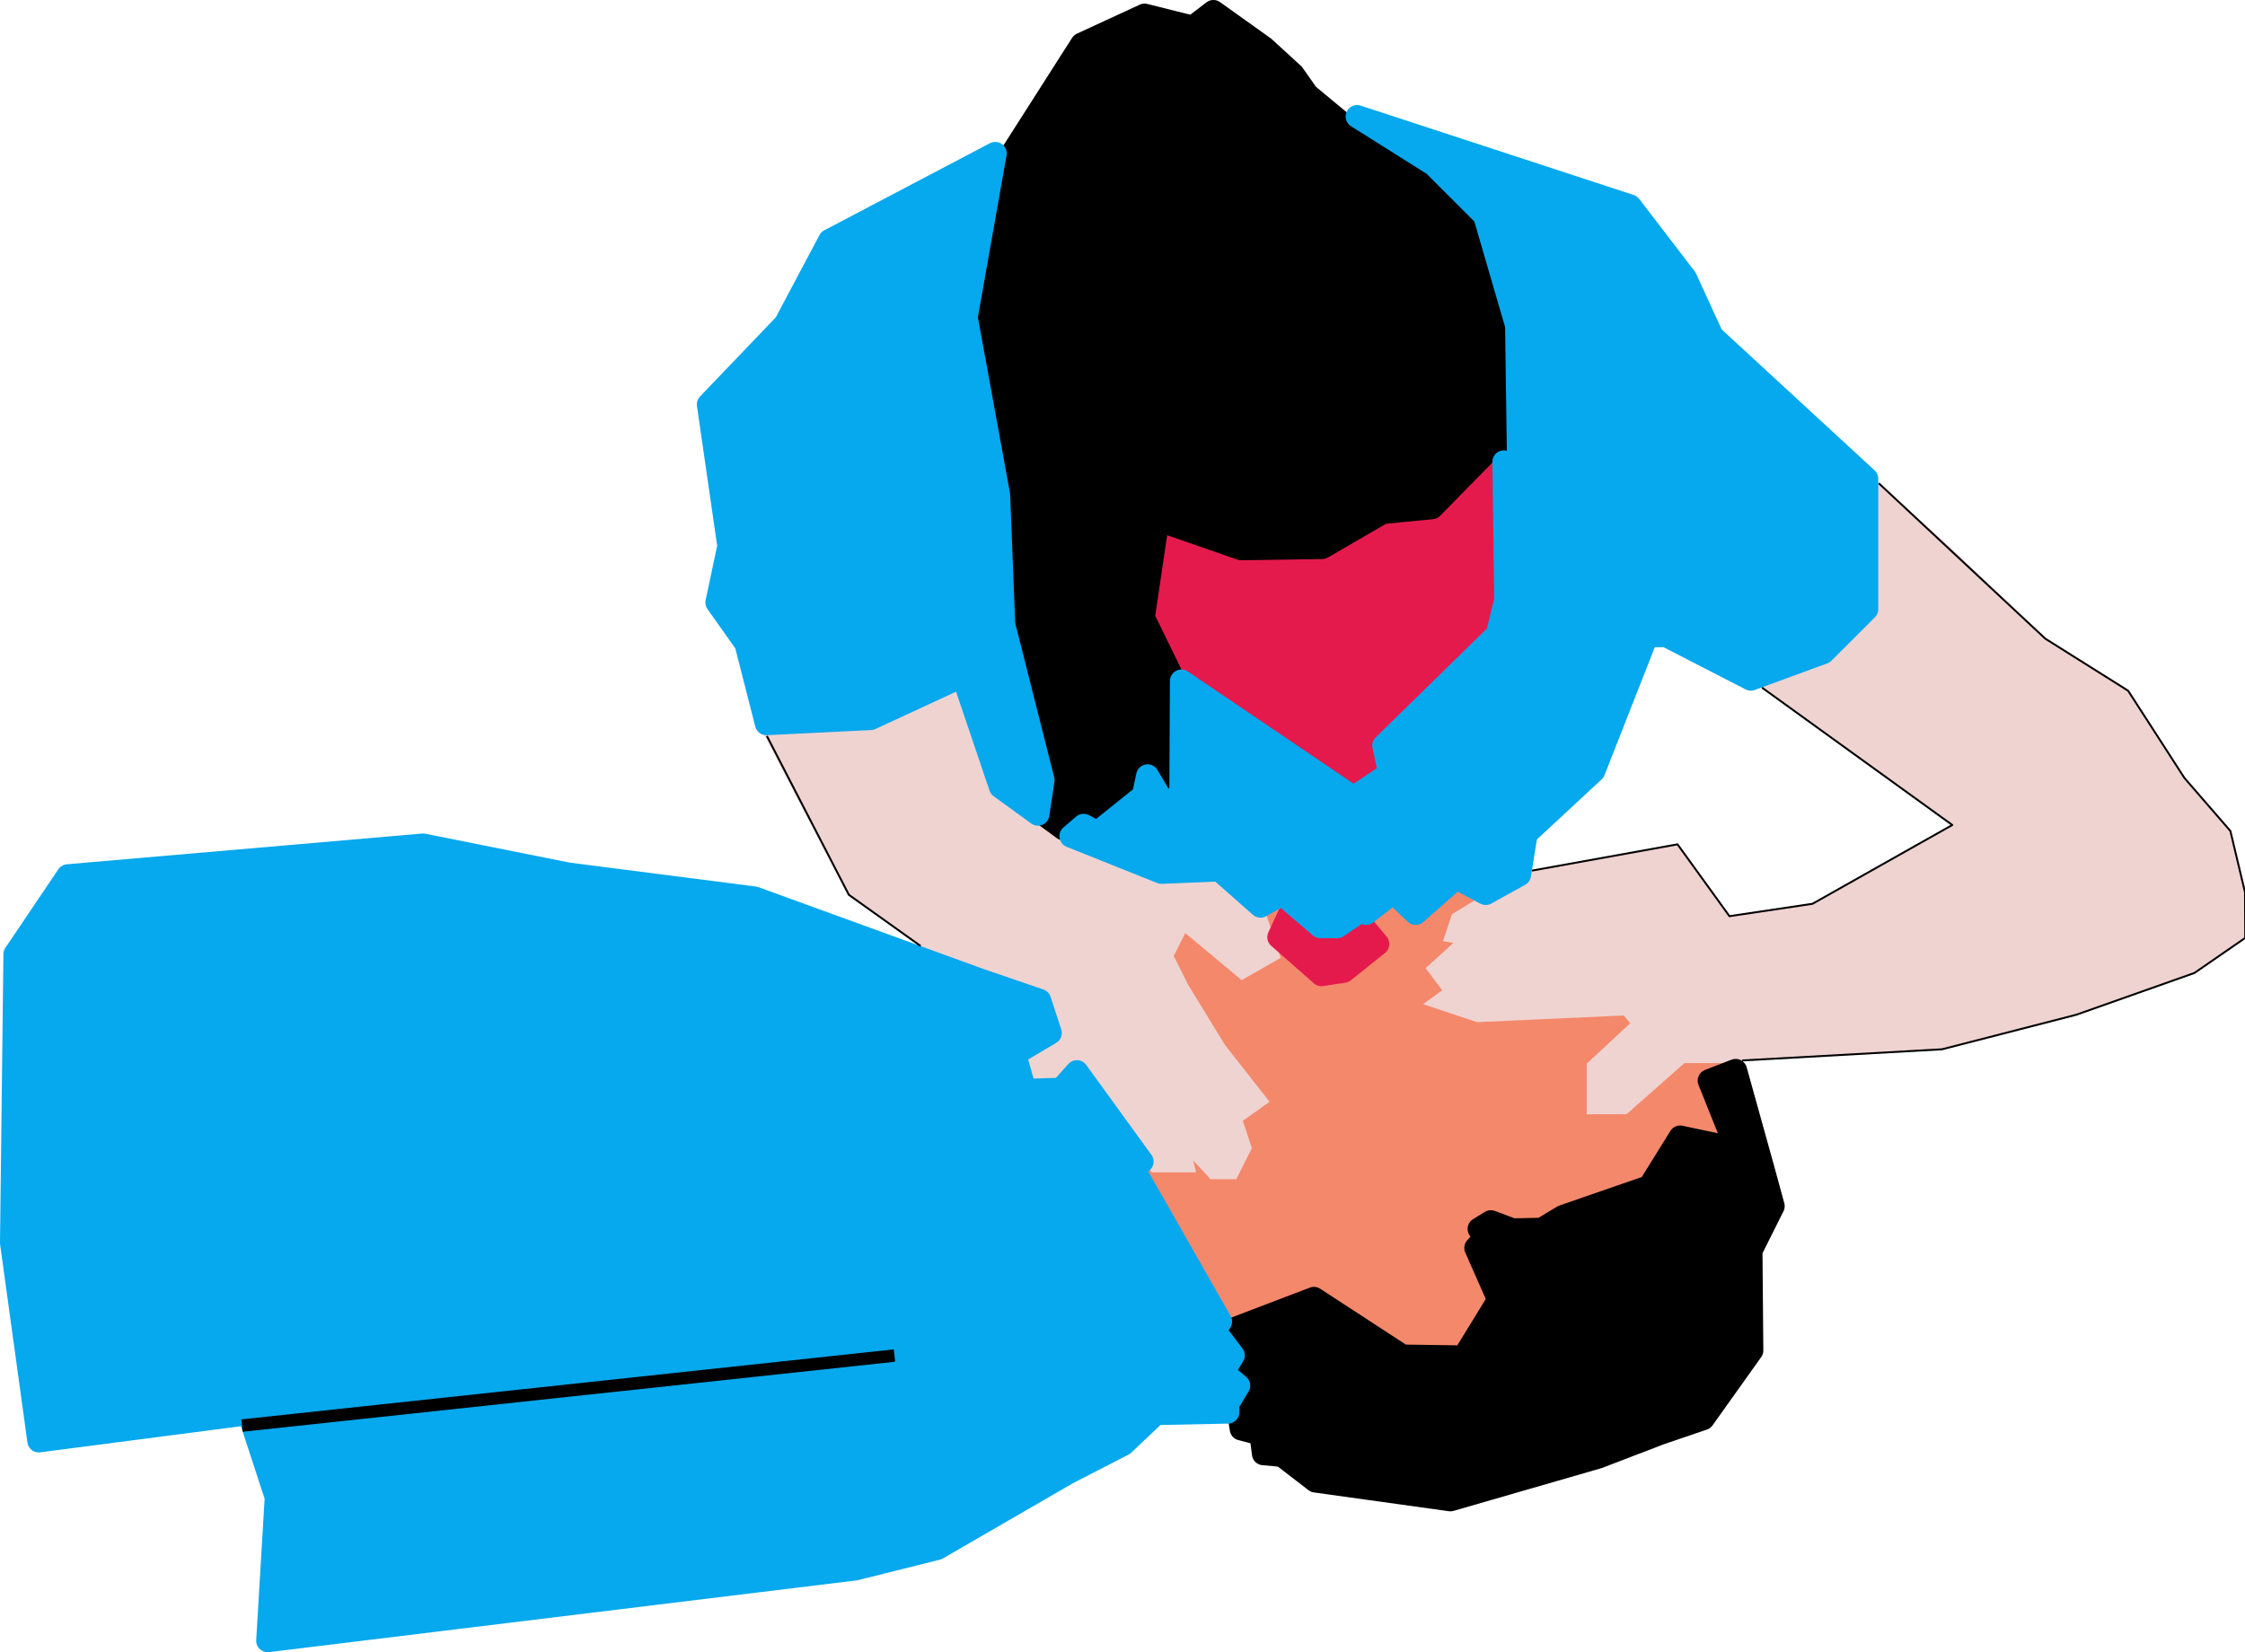 <?xml version="1.0" encoding="UTF-8" standalone="no"?>
<!-- Created with Inkscape (http://www.inkscape.org/) -->

<svg
   version="1.1"
   id="svg1049"
   width="322.884"
   height="237.671"
   viewBox="0 0 322.884 237.671"
   sodipodi:docname="Step 8. Combine rescue breathing with chest compression.svg"
   xml:space="preserve"
   inkscape:version="1.2.2 (732a01da63, 2022-12-09)"
   inkscape:export-filename="Step 8. Combine rescue breathing with chest compression.png"
   inkscape:export-xdpi="96"
   inkscape:export-ydpi="96"
   xmlns:inkscape="http://www.inkscape.org/namespaces/inkscape"
   xmlns:sodipodi="http://sodipodi.sourceforge.net/DTD/sodipodi-0.dtd"
   xmlns="http://www.w3.org/2000/svg"
   xmlns:svg="http://www.w3.org/2000/svg"><defs
     id="defs1053" /><sodipodi:namedview
     id="namedview1051"
     pagecolor="#ffffff"
     bordercolor="#000000"
     borderopacity="0.25"
     inkscape:showpageshadow="2"
     inkscape:pageopacity="0.0"
     inkscape:pagecheckerboard="0"
     inkscape:deskcolor="#d1d1d1"
     showgrid="false"
     inkscape:zoom="1.0177289"
     inkscape:cx="260.38369"
     inkscape:cy="115.94443"
     inkscape:window-width="1366"
     inkscape:window-height="745"
     inkscape:window-x="-8"
     inkscape:window-y="-8"
     inkscape:window-maximized="1"
     inkscape:current-layer="g1055" /><g
     inkscape:groupmode="layer"
     inkscape:label="Image"
     id="g1055"
     transform="translate(-295.335,-125.323)"><path
       style="fill:#f4886b;fill-opacity:1;stroke:#f4886b;stroke-width:3.3;stroke-opacity:1"
       d="m 477.411,257.067 2.211,-1.105 5.159,4.422 5.036,-0.246 5.895,-4.299 3.439,3.193 5.773,-5.404 2.456,1.105 -3.193,2.211 -1.105,3.807 1.228,0.368 -4.053,3.439 2.211,3.439 -2.088,2.456 6.632,1.597 21.371,-0.614 1.474,1.474 -5.895,5.159 -0.737,6.387 6.632,1.474 7.861,-7.369 7.124,-0.737 -5.895,1.965 3.685,8.843 -5.895,-1.228 -4.913,7.369 -12.282,4.176 -2.948,1.965 -3.193,-0.246 -3.685,-1.228 -4.422,1.965 1.72,1.72 -1.474,1.474 3.685,7.615 -4.176,6.632 h -7.369 l -13.019,-8.352 -12.282,4.422 -12.037,-21.125 7.001,0.246 -0.307,-1.658 2.456,2.334 h 3.378 l 2.518,-4.237 -1.29,-3.869 3.623,-2.886 -6.264,-7.983 -7.431,-13.019 1.412,-3.132 8.352,6.571 5.834,-3.132 z"
       id="path6759" /><path
       style="fill:#efd3d1;fill-opacity:1;stroke:#efd3d1;stroke-width:3.3;stroke-opacity:1"
       d="m 407.279,231.398 11.3,21.617 18.178,12.774 10.317,2.456 0.491,6.878 -4.422,2.456 0.983,2.948 h 2.948 l 3.439,-3.439 11.3,15.23 h 3.439 l -1.474,-5.895 6.387,6.878 h 1.965 l 1.474,-2.948 -1.474,-4.422 3.439,-2.456 -5.404,-6.878 -5.404,-8.843 -2.456,-4.913 2.948,-5.895 8.843,7.369 3.439,-1.965 -1.474,-4.422 -5.895,-5.895 -7.861,0.491 -15.23,-5.895 -6.878,-4.913 -1.965,-2.456 -5.404,-14.739 -11.3,6.387 z"
       id="path5394" /><path
       style="fill:#efd3d1;fill-opacity:1;stroke:#efd3d1;stroke-width:3.3;stroke-opacity:1"
       d="m 551.227,224.028 28.004,20.143 -22.599,12.774 -13.265,1.965 -7.369,-10.317 -21.617,3.93 -8.843,5.404 -0.491,1.474 2.948,0.491 -5.404,4.913 1.474,1.965 4.913,-1.474 -5.404,3.93 4.422,1.474 21.617,-0.983 2.456,2.948 -6.878,6.387 v 4.913 h 3.439 l 8.352,-7.369 h 6.387 l 3.93,-0.491 27.021,-1.474 19.16,-4.913 16.704,-5.895 6.387,-4.422 v -5.404 l -1.965,-8.352 -6.387,-7.369 -7.861,-12.282 -11.791,-7.369 -13.756,-13.265 -8.843,-7.861 -0.491,15.23 -7.861,8.352 z"
       id="path6593" /><path
       style="fill:#e51a4c;fill-opacity:1;stroke:#e51a4c;stroke-width:3.3;stroke-linejoin:round;stroke-dasharray:none;stroke-opacity:1"
       d="m 480.727,256.945 -1.474,3.193 6.141,5.404 3.193,-0.491 4.913,-3.93 -2.456,-2.948 -3.685,2.456 -4.422,-0.246 z"
       id="path8513" /><path
       style="fill:#000000;fill-opacity:1;stroke:#000000;stroke-width:3.3;stroke-linejoin:round;stroke-dasharray:none;stroke-opacity:1"
       d="m 471.761,316.882 2.702,3.071 -1.474,2.579 2.702,1.72 -2.334,3.439 0.491,3.193 2.825,0.737 0.368,2.825 2.702,0.246 4.79,3.685 19.406,2.702 21.248,-6.141 8.966,-3.439 6.141,-2.088 7.001,-9.826 -0.123,-14.37 3.193,-6.387 -1.474,-5.404 -3.93,-14.125 -3.807,1.474 3.93,9.826 -8.106,-1.72 -4.422,7.124 -12.405,4.299 -3.071,1.842 -4.198,0.09 -3.127,-1.172 -1.694,1.042 1.086,1.042 -1.563,1.694 3.3,7.469 -5.037,8.207 -8.815,-0.13 -12.723,-8.294 z"
       id="path12839" /><path
       style="fill:#e51a4c;fill-opacity:1;stroke:#e51a4c;stroke-width:3.3;stroke-linejoin:round;stroke-dasharray:none;stroke-opacity:1"
       d="m 461.861,201.836 -0.174,12.332 3.3,7.122 19.975,14.069 5.037,2.953 3.648,-2.258 -1.042,-3.995 16.675,-16.501 1.216,-3.648 -0.174,-20.67 -8.511,8.511 -7.122,0.868 -8.685,4.864 -11.464,0.174 z"
       id="path14509" /><path
       style="fill:#000000;fill-opacity:1;stroke:#000000;stroke-width:3.3;stroke-linejoin:round;stroke-dasharray:none;stroke-opacity:1"
       d="m 463.598,221.985 -0.174,17.022 -3.648,-5.906 -1.39,5.906 -5.558,4.169 -1.39,-1.563 -3.127,2.953 -2.605,-1.911 1.216,-4.516 -5.385,-22.06 -0.868,-20.844 -4.516,-25.36 4.342,-21.886 10.422,-16.328 9.032,-4.169 6.948,1.737 2.953,-2.258 7.295,5.211 4.169,3.821 2.084,2.953 7.122,5.906 10.074,5.385 6.948,7.122 4.169,15.112 0.347,17.891 -1.737,-1.216 -9.032,9.206 -7.122,0.695 -8.685,5.037 -11.638,0.174 -11.985,-4.169 -2.084,14.069 z"
       id="path15816" /><path
       style="fill:#06a8ee;fill-opacity:1;stroke:#06a8ee;stroke-width:3.3;stroke-linejoin:round;stroke-dasharray:none;stroke-opacity:1"
       d="m 405.56,229.432 -2.948,-11.545 -4.176,-5.895 1.72,-8.106 -2.948,-20.389 11.054,-11.545 6.387,-12.037 23.828,-12.528 -4.176,23.582 4.667,25.547 0.737,18.669 5.65,22.354 -0.737,4.913 -5.404,-3.93 -5.404,-15.967 -13.265,6.141 z"
       id="path18119" /><path
       style="fill:#06a8ee;fill-opacity:1;stroke:#06a8ee;stroke-width:3.3;stroke-linejoin:round;stroke-dasharray:none;stroke-opacity:1"
       d="m 490.521,142.084 39.256,12.854 7.99,10.422 3.821,8.337 22.233,20.496 v 18.759 l -6.253,6.253 -10.422,3.821 -12.159,-6.253 h -2.779 l -7.643,19.454 -9.727,9.032 -0.955,5.906 -4.864,2.692 -4.256,-2.258 -5.819,5.124 -3.213,-3.04 -3.908,3.04 -0.955,-0.261 -3.213,2.171 h -2.432 l -5.471,-4.69 -3.127,1.737 -5.906,-5.211 -8.337,0.347 -13.027,-5.211 1.824,-1.563 1.998,1.042 6.6,-5.298 0.608,-2.866 2.258,3.821 1.563,-0.521 0.955,-0.695 0.087,-16.241 24.752,16.762 5.211,-3.474 -0.868,-3.995 16.328,-15.98 1.216,-4.95 -0.261,-19.888 1.303,0.261 0.782,-1.303 -0.261,-18.586 -4.603,-15.806 -7.295,-7.295 z"
       id="path19369" /><path
       style="fill:#06a8ee;fill-opacity:1;stroke:#06a8ee;stroke-width:3.3;stroke-linejoin:round;stroke-dasharray:none;stroke-opacity:1"
       d="m 444.863,269.227 -8.598,-2.948 -32.425,-11.791 -26.775,-3.439 -20.88,-4.176 -51.094,4.422 -7.615,11.3 -0.491,41.514 3.93,28.495 30.214,-3.93 3.93,12.037 -1.228,20.634 84.502,-10.317 11.791,-2.948 18.669,-10.808 8.106,-4.176 4.667,-4.422 10.368,-0.212 v -1.216 l 1.563,-2.605 -2.258,-1.911 1.476,-2.432 -2.692,-3.561 0.868,-1.303 -13.114,-23.015 h 1.824 l -9.38,-12.94 -2.258,2.519 -5.211,0.174 -1.476,-5.211 5.124,-3.04 z"
       id="path19371" /><path
       style="fill:#f46b6b;fill-opacity:1;stroke:#000000;stroke-width:1.788;stroke-linejoin:round;stroke-dasharray:none;stroke-opacity:1"
       d="m 330.147,330.393 93.836,-10.071"
       id="path20363" /><path
       style="fill:none;fill-opacity:1;stroke:#000000;stroke-width:0.276;stroke-linejoin:round;stroke-dasharray:none;stroke-opacity:1"
       d="m 405.63,231.196 11.791,22.845 10.317,7.369"
       id="path29425" /><path
       style="fill:none;fill-opacity:1;stroke:#000000;stroke-width:0.276;stroke-linejoin:round;stroke-dasharray:none;stroke-opacity:1"
       d="m 515.67,250.559 20.931,-3.778 7.469,10.335 11.942,-1.78 20.105,-11.334 -27.357,-19.758"
       id="path29427" /><path
       style="fill:none;fill-opacity:1;stroke:#000000;stroke-width:0.276;stroke-linejoin:round;stroke-dasharray:none;stroke-opacity:1"
       d="m 545.893,277.873 28.747,-1.607 19.307,-4.968 16.996,-6.011 7.308,-5.043 -0.031,-6.571 -2.103,-8.813 -6.602,-7.615 -8.106,-12.559 -11.914,-7.492 -23.95,-22.354"
       id="path29429" /></g></svg>
